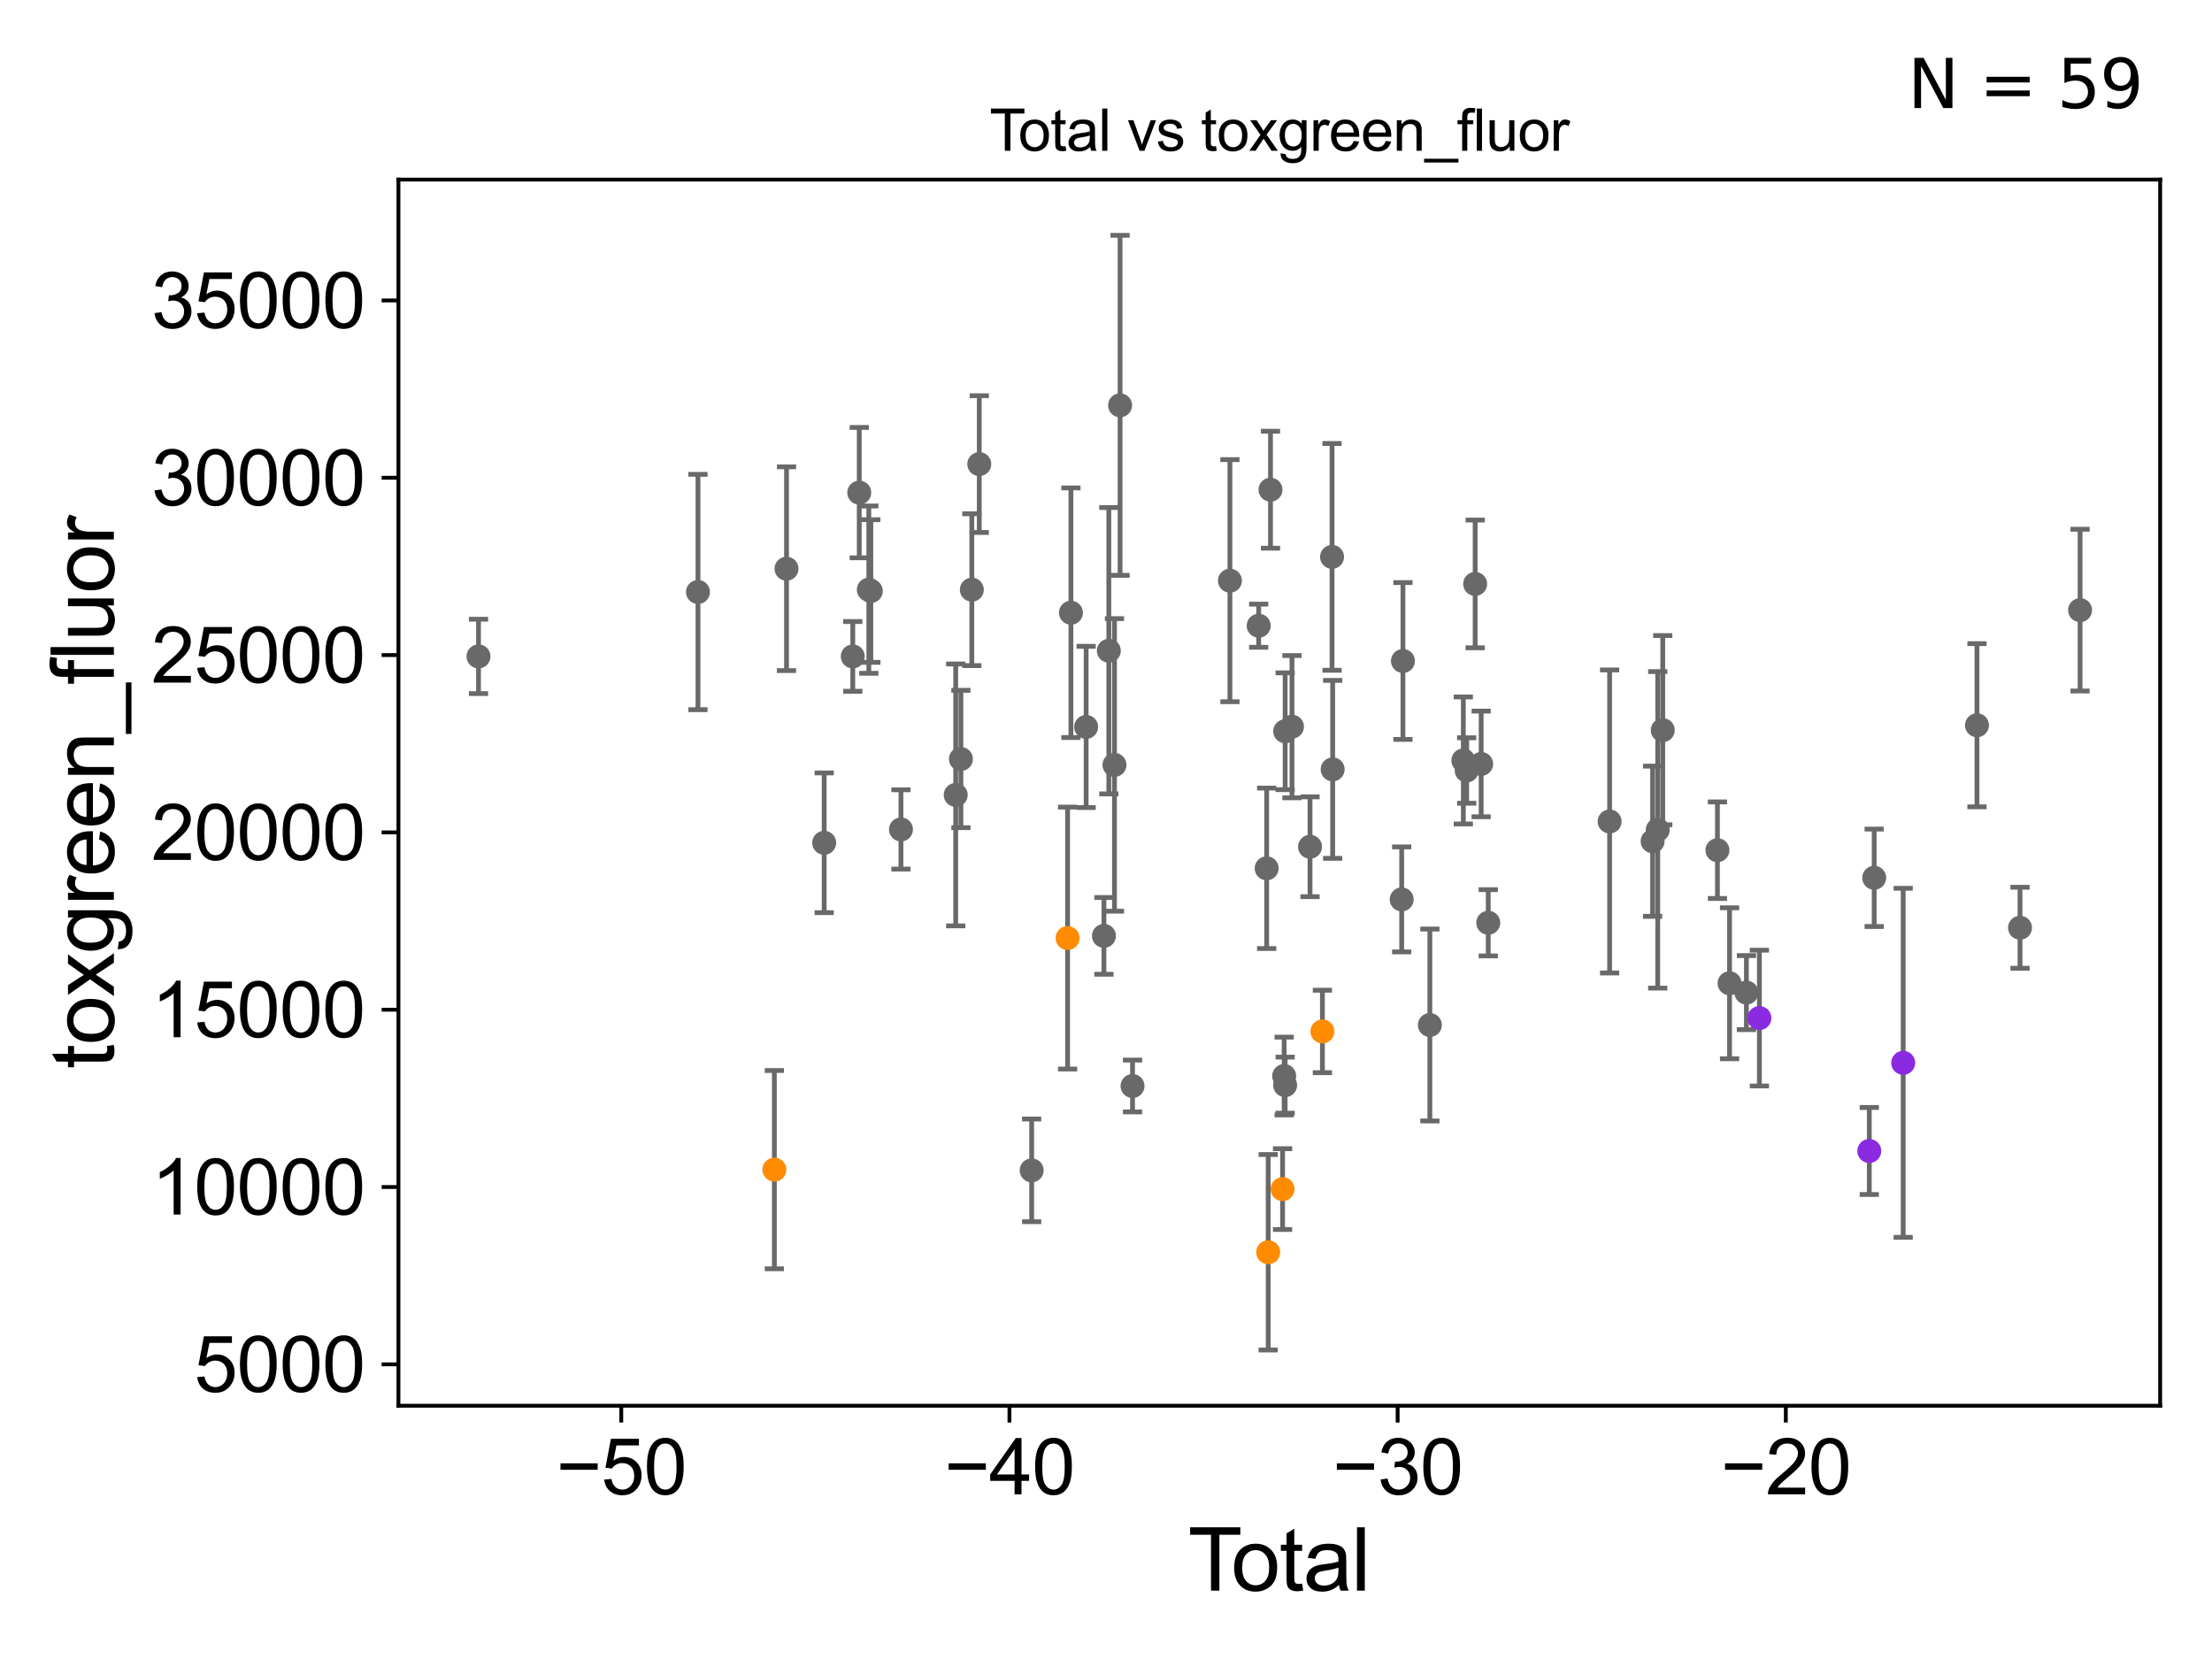 <?xml version="1.0" encoding="utf-8" standalone="no"?>
<!DOCTYPE svg PUBLIC "-//W3C//DTD SVG 1.1//EN"
  "http://www.w3.org/Graphics/SVG/1.1/DTD/svg11.dtd">
<svg xmlns:xlink="http://www.w3.org/1999/xlink" width="460.8pt" height="345.6pt" viewBox="0 0 460.8 345.6" xmlns="http://www.w3.org/2000/svg" version="1.1">
 <defs>
  <style type="text/css">*{stroke-linejoin: round; stroke-linecap: butt}</style>
 </defs>
 <g id="figure_1">
  <g id="patch_1">
   <path d="M 0 345.6 
L 460.8 345.6 
L 460.8 0 
L 0 0 
z
" style="fill: #ffffff"/>
  </g>
  <g id="axes_1">
   <g id="patch_2">
    <path d="M 83 292.84 
L 450 292.84 
L 450 37.411 
L 83 37.411 
z
" style="fill: #ffffff"/>
   </g>
   <g id="PathCollection_1">
    <defs>
     <path id="mfefb43dc3b" d="M 0 1.118 
C 0.297 1.118 0.581 1 0.791 0.791 
C 1 0.581 1.118 0.297 1.118 0 
C 1.118 -0.297 1 -0.581 0.791 -0.791 
C 0.581 -1 0.297 -1.118 0 -1.118 
C -0.297 -1.118 -0.581 -1 -0.791 -0.791 
C -1 -0.581 -1.118 -0.297 -1.118 0 
C -1.118 0.297 -1 0.581 -0.791 0.791 
C -0.581 1 -0.297 1.118 0 1.118 
z
" style="stroke: #696969"/>
    </defs>
    <g clip-path="url(#p4cf7519151)">
     <use xlink:href="#mfefb43dc3b" x="99.682" y="136.741" style="fill: #696969; stroke: #696969"/>
     <use xlink:href="#mfefb43dc3b" x="267.718" y="226.057" style="fill: #696969; stroke: #696969"/>
     <use xlink:href="#mfefb43dc3b" x="267.72" y="152.334" style="fill: #696969; stroke: #696969"/>
     <use xlink:href="#mfefb43dc3b" x="269.14" y="151.381" style="fill: #696969; stroke: #696969"/>
     <use xlink:href="#mfefb43dc3b" x="272.905" y="176.396" style="fill: #696969; stroke: #696969"/>
     <use xlink:href="#mfefb43dc3b" x="277.49" y="116.011" style="fill: #696969; stroke: #696969"/>
     <use xlink:href="#mfefb43dc3b" x="277.62" y="160.273" style="fill: #696969; stroke: #696969"/>
     <use xlink:href="#mfefb43dc3b" x="291.997" y="187.363" style="fill: #696969; stroke: #696969"/>
     <use xlink:href="#mfefb43dc3b" x="292.259" y="137.697" style="fill: #696969; stroke: #696969"/>
     <use xlink:href="#mfefb43dc3b" x="297.866" y="213.526" style="fill: #696969; stroke: #696969"/>
     <use xlink:href="#mfefb43dc3b" x="304.839" y="158.416" style="fill: #696969; stroke: #696969"/>
     <use xlink:href="#mfefb43dc3b" x="305.537" y="160.512" style="fill: #696969; stroke: #696969"/>
     <use xlink:href="#mfefb43dc3b" x="307.304" y="121.644" style="fill: #696969; stroke: #696969"/>
     <use xlink:href="#mfefb43dc3b" x="308.553" y="159.142" style="fill: #696969; stroke: #696969"/>
     <use xlink:href="#mfefb43dc3b" x="310.03" y="192.233" style="fill: #696969; stroke: #696969"/>
     <use xlink:href="#mfefb43dc3b" x="335.312" y="171.125" style="fill: #696969; stroke: #696969"/>
     <use xlink:href="#mfefb43dc3b" x="344.269" y="175.244" style="fill: #696969; stroke: #696969"/>
     <use xlink:href="#mfefb43dc3b" x="345.337" y="172.876" style="fill: #696969; stroke: #696969"/>
     <use xlink:href="#mfefb43dc3b" x="346.383" y="152.108" style="fill: #696969; stroke: #696969"/>
     <use xlink:href="#mfefb43dc3b" x="357.773" y="177.112" style="fill: #696969; stroke: #696969"/>
     <use xlink:href="#mfefb43dc3b" x="360.295" y="204.835" style="fill: #696969; stroke: #696969"/>
     <use xlink:href="#mfefb43dc3b" x="363.811" y="206.78" style="fill: #696969; stroke: #696969"/>
     <use xlink:href="#mfefb43dc3b" x="390.429" y="182.859" style="fill: #696969; stroke: #696969"/>
     <use xlink:href="#mfefb43dc3b" x="411.84" y="151.081" style="fill: #696969; stroke: #696969"/>
     <use xlink:href="#mfefb43dc3b" x="420.808" y="193.266" style="fill: #696969; stroke: #696969"/>
     <use xlink:href="#mfefb43dc3b" x="264.67" y="102.015" style="fill: #696969; stroke: #696969"/>
     <use xlink:href="#mfefb43dc3b" x="267.515" y="224.152" style="fill: #696969; stroke: #696969"/>
     <use xlink:href="#mfefb43dc3b" x="263.869" y="180.885" style="fill: #696969; stroke: #696969"/>
     <use xlink:href="#mfefb43dc3b" x="145.401" y="123.325" style="fill: #696969; stroke: #696969"/>
     <use xlink:href="#mfefb43dc3b" x="163.846" y="118.475" style="fill: #696969; stroke: #696969"/>
     <use xlink:href="#mfefb43dc3b" x="171.692" y="175.57" style="fill: #696969; stroke: #696969"/>
     <use xlink:href="#mfefb43dc3b" x="177.649" y="136.742" style="fill: #696969; stroke: #696969"/>
     <use xlink:href="#mfefb43dc3b" x="178.997" y="102.625" style="fill: #696969; stroke: #696969"/>
     <use xlink:href="#mfefb43dc3b" x="180.992" y="122.835" style="fill: #696969; stroke: #696969"/>
     <use xlink:href="#mfefb43dc3b" x="181.412" y="123.122" style="fill: #696969; stroke: #696969"/>
     <use xlink:href="#mfefb43dc3b" x="187.686" y="172.787" style="fill: #696969; stroke: #696969"/>
     <use xlink:href="#mfefb43dc3b" x="199.092" y="165.594" style="fill: #696969; stroke: #696969"/>
     <use xlink:href="#mfefb43dc3b" x="200.174" y="158.114" style="fill: #696969; stroke: #696969"/>
     <use xlink:href="#mfefb43dc3b" x="204" y="96.679" style="fill: #696969; stroke: #696969"/>
     <use xlink:href="#mfefb43dc3b" x="214.916" y="243.81" style="fill: #696969; stroke: #696969"/>
     <use xlink:href="#mfefb43dc3b" x="202.449" y="122.843" style="fill: #696969; stroke: #696969"/>
     <use xlink:href="#mfefb43dc3b" x="223.094" y="127.643" style="fill: #696969; stroke: #696969"/>
     <use xlink:href="#mfefb43dc3b" x="262.207" y="130.347" style="fill: #696969; stroke: #696969"/>
     <use xlink:href="#mfefb43dc3b" x="256.215" y="120.965" style="fill: #696969; stroke: #696969"/>
     <use xlink:href="#mfefb43dc3b" x="233.333" y="84.438" style="fill: #696969; stroke: #696969"/>
     <use xlink:href="#mfefb43dc3b" x="232.168" y="159.346" style="fill: #696969; stroke: #696969"/>
     <use xlink:href="#mfefb43dc3b" x="235.925" y="226.235" style="fill: #696969; stroke: #696969"/>
     <use xlink:href="#mfefb43dc3b" x="230.989" y="135.561" style="fill: #696969; stroke: #696969"/>
     <use xlink:href="#mfefb43dc3b" x="229.97" y="194.96" style="fill: #696969; stroke: #696969"/>
     <use xlink:href="#mfefb43dc3b" x="226.263" y="151.436" style="fill: #696969; stroke: #696969"/>
     <use xlink:href="#mfefb43dc3b" x="433.318" y="127.101" style="fill: #696969; stroke: #696969"/>
    </g>
   </g>
   <g id="PathCollection_2">
    <defs>
     <path id="m6398ec3c12" d="M 0 1.118 
C 0.297 1.118 0.581 1 0.791 0.791 
C 1 0.581 1.118 0.297 1.118 0 
C 1.118 -0.297 1 -0.581 0.791 -0.791 
C 0.581 -1 0.297 -1.118 0 -1.118 
C -0.297 -1.118 -0.581 -1 -0.791 -0.791 
C -1 -0.581 -1.118 -0.297 -1.118 0 
C -1.118 0.297 -1 0.581 -0.791 0.791 
C -0.581 1 -0.297 1.118 0 1.118 
z
" style="stroke: #ff8c00"/>
    </defs>
    <g clip-path="url(#p4cf7519151)">
     <use xlink:href="#m6398ec3c12" x="222.4" y="195.416" style="fill: #ff8c00; stroke: #ff8c00"/>
     <use xlink:href="#m6398ec3c12" x="264.186" y="260.867" style="fill: #ff8c00; stroke: #ff8c00"/>
     <use xlink:href="#m6398ec3c12" x="161.315" y="243.658" style="fill: #ff8c00; stroke: #ff8c00"/>
     <use xlink:href="#m6398ec3c12" x="267.183" y="247.712" style="fill: #ff8c00; stroke: #ff8c00"/>
     <use xlink:href="#m6398ec3c12" x="275.482" y="214.867" style="fill: #ff8c00; stroke: #ff8c00"/>
    </g>
   </g>
   <g id="PathCollection_3">
    <defs>
     <path id="m897684933e" d="M 0 1.118 
C 0.297 1.118 0.581 1 0.791 0.791 
C 1 0.581 1.118 0.297 1.118 0 
C 1.118 -0.297 1 -0.581 0.791 -0.791 
C 0.581 -1 0.297 -1.118 0 -1.118 
C -0.297 -1.118 -0.581 -1 -0.791 -0.791 
C -1 -0.581 -1.118 -0.297 -1.118 0 
C -1.118 0.297 -1 0.581 -0.791 0.791 
C -0.581 1 -0.297 1.118 0 1.118 
z
" style="stroke: #8a2be2"/>
    </defs>
    <g clip-path="url(#p4cf7519151)">
     <use xlink:href="#m897684933e" x="366.512" y="212.084" style="fill: #8a2be2; stroke: #8a2be2"/>
     <use xlink:href="#m897684933e" x="389.407" y="239.77" style="fill: #8a2be2; stroke: #8a2be2"/>
     <use xlink:href="#m897684933e" x="396.469" y="221.406" style="fill: #8a2be2; stroke: #8a2be2"/>
    </g>
   </g>
   <g id="matplotlib.axis_1">
    <g id="xtick_1">
     <g id="line2d_1">
      <defs>
       <path id="m4bf8641d10" d="M 0 0 
L 0 3.5 
" style="stroke: #000000; stroke-width: 0.8"/>
      </defs>
      <g>
       <use xlink:href="#m4bf8641d10" x="129.42" y="292.84" style="stroke: #000000; stroke-width: 0.8"/>
      </g>
     </g>
     <g id="text_1">
      <!-- −50 -->
      <g transform="translate(115.85 311.293)scale(0.16 -0.16)">
       <defs>
        <path id="ArialMT-2212" d="M 3381 1997 
L 356 1997 
L 356 2522 
L 3381 2522 
L 3381 1997 
z
" transform="scale(0.016)"/>
        <path id="ArialMT-35" d="M 266 1200 
L 856 1250 
Q 922 819 1161 601 
Q 1400 384 1738 384 
Q 2144 384 2425 690 
Q 2706 997 2706 1503 
Q 2706 1984 2436 2262 
Q 2166 2541 1728 2541 
Q 1456 2541 1237 2417 
Q 1019 2294 894 2097 
L 366 2166 
L 809 4519 
L 3088 4519 
L 3088 3981 
L 1259 3981 
L 1013 2750 
Q 1425 3038 1878 3038 
Q 2478 3038 2890 2622 
Q 3303 2206 3303 1553 
Q 3303 931 2941 478 
Q 2500 -78 1738 -78 
Q 1113 -78 717 272 
Q 322 622 266 1200 
z
" transform="scale(0.016)"/>
        <path id="ArialMT-30" d="M 266 2259 
Q 266 3072 433 3567 
Q 600 4063 929 4331 
Q 1259 4600 1759 4600 
Q 2128 4600 2406 4451 
Q 2684 4303 2865 4023 
Q 3047 3744 3150 3342 
Q 3253 2941 3253 2259 
Q 3253 1453 3087 958 
Q 2922 463 2592 192 
Q 2263 -78 1759 -78 
Q 1097 -78 719 397 
Q 266 969 266 2259 
z
M 844 2259 
Q 844 1131 1108 757 
Q 1372 384 1759 384 
Q 2147 384 2411 759 
Q 2675 1134 2675 2259 
Q 2675 3391 2411 3762 
Q 2147 4134 1753 4134 
Q 1366 4134 1134 3806 
Q 844 3388 844 2259 
z
" transform="scale(0.016)"/>
       </defs>
       <use xlink:href="#ArialMT-2212"/>
       <use xlink:href="#ArialMT-35" x="58.398"/>
       <use xlink:href="#ArialMT-30" x="114.014"/>
      </g>
     </g>
    </g>
    <g id="xtick_2">
     <g id="line2d_2">
      <g>
       <use xlink:href="#m4bf8641d10" x="210.286" y="292.84" style="stroke: #000000; stroke-width: 0.8"/>
      </g>
     </g>
     <g id="text_2">
      <!-- −40 -->
      <g transform="translate(196.716 311.293)scale(0.16 -0.16)">
       <defs>
        <path id="ArialMT-34" d="M 2069 0 
L 2069 1097 
L 81 1097 
L 81 1613 
L 2172 4581 
L 2631 4581 
L 2631 1613 
L 3250 1613 
L 3250 1097 
L 2631 1097 
L 2631 0 
L 2069 0 
z
M 2069 1613 
L 2069 3678 
L 634 1613 
L 2069 1613 
z
" transform="scale(0.016)"/>
       </defs>
       <use xlink:href="#ArialMT-2212"/>
       <use xlink:href="#ArialMT-34" x="58.398"/>
       <use xlink:href="#ArialMT-30" x="114.014"/>
      </g>
     </g>
    </g>
    <g id="xtick_3">
     <g id="line2d_3">
      <g>
       <use xlink:href="#m4bf8641d10" x="291.152" y="292.84" style="stroke: #000000; stroke-width: 0.8"/>
      </g>
     </g>
     <g id="text_3">
      <!-- −30 -->
      <g transform="translate(277.582 311.293)scale(0.16 -0.16)">
       <defs>
        <path id="ArialMT-33" d="M 269 1209 
L 831 1284 
Q 928 806 1161 595 
Q 1394 384 1728 384 
Q 2125 384 2398 659 
Q 2672 934 2672 1341 
Q 2672 1728 2419 1979 
Q 2166 2231 1775 2231 
Q 1616 2231 1378 2169 
L 1441 2663 
Q 1497 2656 1531 2656 
Q 1891 2656 2178 2843 
Q 2466 3031 2466 3422 
Q 2466 3731 2256 3934 
Q 2047 4138 1716 4138 
Q 1388 4138 1169 3931 
Q 950 3725 888 3313 
L 325 3413 
Q 428 3978 793 4289 
Q 1159 4600 1703 4600 
Q 2078 4600 2393 4439 
Q 2709 4278 2876 4000 
Q 3044 3722 3044 3409 
Q 3044 3113 2884 2869 
Q 2725 2625 2413 2481 
Q 2819 2388 3044 2092 
Q 3269 1797 3269 1353 
Q 3269 753 2831 336 
Q 2394 -81 1725 -81 
Q 1122 -81 723 278 
Q 325 638 269 1209 
z
" transform="scale(0.016)"/>
       </defs>
       <use xlink:href="#ArialMT-2212"/>
       <use xlink:href="#ArialMT-33" x="58.398"/>
       <use xlink:href="#ArialMT-30" x="114.014"/>
      </g>
     </g>
    </g>
    <g id="xtick_4">
     <g id="line2d_4">
      <g>
       <use xlink:href="#m4bf8641d10" x="372.018" y="292.84" style="stroke: #000000; stroke-width: 0.8"/>
      </g>
     </g>
     <g id="text_4">
      <!-- −20 -->
      <g transform="translate(358.448 311.293)scale(0.16 -0.16)">
       <defs>
        <path id="ArialMT-32" d="M 3222 541 
L 3222 0 
L 194 0 
Q 188 203 259 391 
Q 375 700 629 1000 
Q 884 1300 1366 1694 
Q 2113 2306 2375 2664 
Q 2638 3022 2638 3341 
Q 2638 3675 2398 3904 
Q 2159 4134 1775 4134 
Q 1369 4134 1125 3890 
Q 881 3647 878 3216 
L 300 3275 
Q 359 3922 746 4261 
Q 1134 4600 1788 4600 
Q 2447 4600 2831 4234 
Q 3216 3869 3216 3328 
Q 3216 3053 3103 2787 
Q 2991 2522 2730 2228 
Q 2469 1934 1863 1422 
Q 1356 997 1212 845 
Q 1069 694 975 541 
L 3222 541 
z
" transform="scale(0.016)"/>
       </defs>
       <use xlink:href="#ArialMT-2212"/>
       <use xlink:href="#ArialMT-32" x="58.398"/>
       <use xlink:href="#ArialMT-30" x="114.014"/>
      </g>
     </g>
    </g>
    <g id="text_5">
     <!-- Total -->
     <g transform="translate(247.495 331.357)scale(0.18 -0.18)">
      <defs>
       <path id="ArialMT-54" d="M 1659 0 
L 1659 4041 
L 150 4041 
L 150 4581 
L 3781 4581 
L 3781 4041 
L 2266 4041 
L 2266 0 
L 1659 0 
z
" transform="scale(0.016)"/>
       <path id="ArialMT-6f" d="M 213 1659 
Q 213 2581 725 3025 
Q 1153 3394 1769 3394 
Q 2453 3394 2887 2945 
Q 3322 2497 3322 1706 
Q 3322 1066 3130 698 
Q 2938 331 2570 128 
Q 2203 -75 1769 -75 
Q 1072 -75 642 372 
Q 213 819 213 1659 
z
M 791 1659 
Q 791 1022 1069 705 
Q 1347 388 1769 388 
Q 2188 388 2466 706 
Q 2744 1025 2744 1678 
Q 2744 2294 2464 2611 
Q 2184 2928 1769 2928 
Q 1347 2928 1069 2612 
Q 791 2297 791 1659 
z
" transform="scale(0.016)"/>
       <path id="ArialMT-74" d="M 1650 503 
L 1731 6 
Q 1494 -44 1306 -44 
Q 1000 -44 831 53 
Q 663 150 594 308 
Q 525 466 525 972 
L 525 2881 
L 113 2881 
L 113 3319 
L 525 3319 
L 525 4141 
L 1084 4478 
L 1084 3319 
L 1650 3319 
L 1650 2881 
L 1084 2881 
L 1084 941 
Q 1084 700 1114 631 
Q 1144 563 1211 522 
Q 1278 481 1403 481 
Q 1497 481 1650 503 
z
" transform="scale(0.016)"/>
       <path id="ArialMT-61" d="M 2588 409 
Q 2275 144 1986 34 
Q 1697 -75 1366 -75 
Q 819 -75 525 192 
Q 231 459 231 875 
Q 231 1119 342 1320 
Q 453 1522 633 1644 
Q 813 1766 1038 1828 
Q 1203 1872 1538 1913 
Q 2219 1994 2541 2106 
Q 2544 2222 2544 2253 
Q 2544 2597 2384 2738 
Q 2169 2928 1744 2928 
Q 1347 2928 1158 2789 
Q 969 2650 878 2297 
L 328 2372 
Q 403 2725 575 2942 
Q 747 3159 1072 3276 
Q 1397 3394 1825 3394 
Q 2250 3394 2515 3294 
Q 2781 3194 2906 3042 
Q 3031 2891 3081 2659 
Q 3109 2516 3109 2141 
L 3109 1391 
Q 3109 606 3145 398 
Q 3181 191 3288 0 
L 2700 0 
Q 2613 175 2588 409 
z
M 2541 1666 
Q 2234 1541 1622 1453 
Q 1275 1403 1131 1340 
Q 988 1278 909 1158 
Q 831 1038 831 891 
Q 831 666 1001 516 
Q 1172 366 1500 366 
Q 1825 366 2078 508 
Q 2331 650 2450 897 
Q 2541 1088 2541 1459 
L 2541 1666 
z
" transform="scale(0.016)"/>
       <path id="ArialMT-6c" d="M 409 0 
L 409 4581 
L 972 4581 
L 972 0 
L 409 0 
z
" transform="scale(0.016)"/>
      </defs>
      <use xlink:href="#ArialMT-54"/>
      <use xlink:href="#ArialMT-6f" x="49.959"/>
      <use xlink:href="#ArialMT-74" x="105.574"/>
      <use xlink:href="#ArialMT-61" x="133.357"/>
      <use xlink:href="#ArialMT-6c" x="188.973"/>
     </g>
    </g>
   </g>
   <g id="matplotlib.axis_2">
    <g id="ytick_1">
     <g id="line2d_5">
      <defs>
       <path id="mf1c52b9075" d="M 0 0 
L -3.5 0 
" style="stroke: #000000; stroke-width: 0.8"/>
      </defs>
      <g>
       <use xlink:href="#mf1c52b9075" x="83" y="284.216" style="stroke: #000000; stroke-width: 0.8"/>
      </g>
     </g>
     <g id="text_6">
      <!-- 5000 -->
      <g transform="translate(40.41 289.942)scale(0.16 -0.16)">
       <use xlink:href="#ArialMT-35"/>
       <use xlink:href="#ArialMT-30" x="55.615"/>
       <use xlink:href="#ArialMT-30" x="111.23"/>
       <use xlink:href="#ArialMT-30" x="166.846"/>
      </g>
     </g>
    </g>
    <g id="ytick_2">
     <g id="line2d_6">
      <g>
       <use xlink:href="#mf1c52b9075" x="83" y="247.279" style="stroke: #000000; stroke-width: 0.8"/>
      </g>
     </g>
     <g id="text_7">
      <!-- 10000 -->
      <g transform="translate(31.512 253.005)scale(0.16 -0.16)">
       <defs>
        <path id="ArialMT-31" d="M 2384 0 
L 1822 0 
L 1822 3584 
Q 1619 3391 1289 3197 
Q 959 3003 697 2906 
L 697 3450 
Q 1169 3672 1522 3987 
Q 1875 4303 2022 4600 
L 2384 4600 
L 2384 0 
z
" transform="scale(0.016)"/>
       </defs>
       <use xlink:href="#ArialMT-31"/>
       <use xlink:href="#ArialMT-30" x="55.615"/>
       <use xlink:href="#ArialMT-30" x="111.23"/>
       <use xlink:href="#ArialMT-30" x="166.846"/>
       <use xlink:href="#ArialMT-30" x="222.461"/>
      </g>
     </g>
    </g>
    <g id="ytick_3">
     <g id="line2d_7">
      <g>
       <use xlink:href="#mf1c52b9075" x="83" y="210.342" style="stroke: #000000; stroke-width: 0.8"/>
      </g>
     </g>
     <g id="text_8">
      <!-- 15000 -->
      <g transform="translate(31.512 216.068)scale(0.16 -0.16)">
       <use xlink:href="#ArialMT-31"/>
       <use xlink:href="#ArialMT-35" x="55.615"/>
       <use xlink:href="#ArialMT-30" x="111.23"/>
       <use xlink:href="#ArialMT-30" x="166.846"/>
       <use xlink:href="#ArialMT-30" x="222.461"/>
      </g>
     </g>
    </g>
    <g id="ytick_4">
     <g id="line2d_8">
      <g>
       <use xlink:href="#mf1c52b9075" x="83" y="173.405" style="stroke: #000000; stroke-width: 0.8"/>
      </g>
     </g>
     <g id="text_9">
      <!-- 20000 -->
      <g transform="translate(31.512 179.131)scale(0.16 -0.16)">
       <use xlink:href="#ArialMT-32"/>
       <use xlink:href="#ArialMT-30" x="55.615"/>
       <use xlink:href="#ArialMT-30" x="111.23"/>
       <use xlink:href="#ArialMT-30" x="166.846"/>
       <use xlink:href="#ArialMT-30" x="222.461"/>
      </g>
     </g>
    </g>
    <g id="ytick_5">
     <g id="line2d_9">
      <g>
       <use xlink:href="#mf1c52b9075" x="83" y="136.467" style="stroke: #000000; stroke-width: 0.8"/>
      </g>
     </g>
     <g id="text_10">
      <!-- 25000 -->
      <g transform="translate(31.512 142.194)scale(0.16 -0.16)">
       <use xlink:href="#ArialMT-32"/>
       <use xlink:href="#ArialMT-35" x="55.615"/>
       <use xlink:href="#ArialMT-30" x="111.23"/>
       <use xlink:href="#ArialMT-30" x="166.846"/>
       <use xlink:href="#ArialMT-30" x="222.461"/>
      </g>
     </g>
    </g>
    <g id="ytick_6">
     <g id="line2d_10">
      <g>
       <use xlink:href="#mf1c52b9075" x="83" y="99.53" style="stroke: #000000; stroke-width: 0.8"/>
      </g>
     </g>
     <g id="text_11">
      <!-- 30000 -->
      <g transform="translate(31.512 105.257)scale(0.16 -0.16)">
       <use xlink:href="#ArialMT-33"/>
       <use xlink:href="#ArialMT-30" x="55.615"/>
       <use xlink:href="#ArialMT-30" x="111.23"/>
       <use xlink:href="#ArialMT-30" x="166.846"/>
       <use xlink:href="#ArialMT-30" x="222.461"/>
      </g>
     </g>
    </g>
    <g id="ytick_7">
     <g id="line2d_11">
      <g>
       <use xlink:href="#mf1c52b9075" x="83" y="62.593" style="stroke: #000000; stroke-width: 0.8"/>
      </g>
     </g>
     <g id="text_12">
      <!-- 35000 -->
      <g transform="translate(31.512 68.319)scale(0.16 -0.16)">
       <use xlink:href="#ArialMT-33"/>
       <use xlink:href="#ArialMT-35" x="55.615"/>
       <use xlink:href="#ArialMT-30" x="111.23"/>
       <use xlink:href="#ArialMT-30" x="166.846"/>
       <use xlink:href="#ArialMT-30" x="222.461"/>
      </g>
     </g>
    </g>
    <g id="text_13">
     <!-- toxgreen_fluor -->
     <g transform="translate(23.724 222.658)rotate(-90)scale(0.18 -0.18)">
      <defs>
       <path id="ArialMT-78" d="M 47 0 
L 1259 1725 
L 138 3319 
L 841 3319 
L 1350 2541 
Q 1494 2319 1581 2169 
Q 1719 2375 1834 2534 
L 2394 3319 
L 3066 3319 
L 1919 1756 
L 3153 0 
L 2463 0 
L 1781 1031 
L 1600 1309 
L 728 0 
L 47 0 
z
" transform="scale(0.016)"/>
       <path id="ArialMT-67" d="M 319 -275 
L 866 -356 
Q 900 -609 1056 -725 
Q 1266 -881 1628 -881 
Q 2019 -881 2231 -725 
Q 2444 -569 2519 -288 
Q 2563 -116 2559 434 
Q 2191 0 1641 0 
Q 956 0 581 494 
Q 206 988 206 1678 
Q 206 2153 378 2554 
Q 550 2956 876 3175 
Q 1203 3394 1644 3394 
Q 2231 3394 2613 2919 
L 2613 3319 
L 3131 3319 
L 3131 450 
Q 3131 -325 2973 -648 
Q 2816 -972 2473 -1159 
Q 2131 -1347 1631 -1347 
Q 1038 -1347 672 -1080 
Q 306 -813 319 -275 
z
M 784 1719 
Q 784 1066 1043 766 
Q 1303 466 1694 466 
Q 2081 466 2343 764 
Q 2606 1063 2606 1700 
Q 2606 2309 2336 2618 
Q 2066 2928 1684 2928 
Q 1309 2928 1046 2623 
Q 784 2319 784 1719 
z
" transform="scale(0.016)"/>
       <path id="ArialMT-72" d="M 416 0 
L 416 3319 
L 922 3319 
L 922 2816 
Q 1116 3169 1280 3281 
Q 1444 3394 1641 3394 
Q 1925 3394 2219 3213 
L 2025 2691 
Q 1819 2813 1613 2813 
Q 1428 2813 1281 2702 
Q 1134 2591 1072 2394 
Q 978 2094 978 1738 
L 978 0 
L 416 0 
z
" transform="scale(0.016)"/>
       <path id="ArialMT-65" d="M 2694 1069 
L 3275 997 
Q 3138 488 2766 206 
Q 2394 -75 1816 -75 
Q 1088 -75 661 373 
Q 234 822 234 1631 
Q 234 2469 665 2931 
Q 1097 3394 1784 3394 
Q 2450 3394 2872 2941 
Q 3294 2488 3294 1666 
Q 3294 1616 3291 1516 
L 816 1516 
Q 847 969 1125 678 
Q 1403 388 1819 388 
Q 2128 388 2347 550 
Q 2566 713 2694 1069 
z
M 847 1978 
L 2700 1978 
Q 2663 2397 2488 2606 
Q 2219 2931 1791 2931 
Q 1403 2931 1139 2672 
Q 875 2413 847 1978 
z
" transform="scale(0.016)"/>
       <path id="ArialMT-6e" d="M 422 0 
L 422 3319 
L 928 3319 
L 928 2847 
Q 1294 3394 1984 3394 
Q 2284 3394 2536 3286 
Q 2788 3178 2913 3003 
Q 3038 2828 3088 2588 
Q 3119 2431 3119 2041 
L 3119 0 
L 2556 0 
L 2556 2019 
Q 2556 2363 2490 2533 
Q 2425 2703 2258 2804 
Q 2091 2906 1866 2906 
Q 1506 2906 1245 2678 
Q 984 2450 984 1813 
L 984 0 
L 422 0 
z
" transform="scale(0.016)"/>
       <path id="ArialMT-5f" d="M -97 -1272 
L -97 -866 
L 3631 -866 
L 3631 -1272 
L -97 -1272 
z
" transform="scale(0.016)"/>
       <path id="ArialMT-66" d="M 556 0 
L 556 2881 
L 59 2881 
L 59 3319 
L 556 3319 
L 556 3672 
Q 556 4006 616 4169 
Q 697 4388 901 4523 
Q 1106 4659 1475 4659 
Q 1713 4659 2000 4603 
L 1916 4113 
Q 1741 4144 1584 4144 
Q 1328 4144 1222 4034 
Q 1116 3925 1116 3625 
L 1116 3319 
L 1763 3319 
L 1763 2881 
L 1116 2881 
L 1116 0 
L 556 0 
z
" transform="scale(0.016)"/>
       <path id="ArialMT-75" d="M 2597 0 
L 2597 488 
Q 2209 -75 1544 -75 
Q 1250 -75 995 37 
Q 741 150 617 320 
Q 494 491 444 738 
Q 409 903 409 1263 
L 409 3319 
L 972 3319 
L 972 1478 
Q 972 1038 1006 884 
Q 1059 663 1231 536 
Q 1403 409 1656 409 
Q 1909 409 2131 539 
Q 2353 669 2445 892 
Q 2538 1116 2538 1541 
L 2538 3319 
L 3100 3319 
L 3100 0 
L 2597 0 
z
" transform="scale(0.016)"/>
      </defs>
      <use xlink:href="#ArialMT-74"/>
      <use xlink:href="#ArialMT-6f" x="27.783"/>
      <use xlink:href="#ArialMT-78" x="83.398"/>
      <use xlink:href="#ArialMT-67" x="133.398"/>
      <use xlink:href="#ArialMT-72" x="189.014"/>
      <use xlink:href="#ArialMT-65" x="222.314"/>
      <use xlink:href="#ArialMT-65" x="277.93"/>
      <use xlink:href="#ArialMT-6e" x="333.545"/>
      <use xlink:href="#ArialMT-5f" x="389.16"/>
      <use xlink:href="#ArialMT-66" x="444.775"/>
      <use xlink:href="#ArialMT-6c" x="472.559"/>
      <use xlink:href="#ArialMT-75" x="494.775"/>
      <use xlink:href="#ArialMT-6f" x="550.391"/>
      <use xlink:href="#ArialMT-72" x="606.006"/>
     </g>
    </g>
   </g>
   <g id="LineCollection_1">
    <path d="M 99.682 144.485 
L 99.682 128.996 
" clip-path="url(#p4cf7519151)" style="fill: none; stroke: #696969"/>
    <path d="M 267.718 231.891 
L 267.718 220.223 
" clip-path="url(#p4cf7519151)" style="fill: none; stroke: #696969"/>
    <path d="M 267.72 164.507 
L 267.72 140.161 
" clip-path="url(#p4cf7519151)" style="fill: none; stroke: #696969"/>
    <path d="M 269.14 166.199 
L 269.14 136.564 
" clip-path="url(#p4cf7519151)" style="fill: none; stroke: #696969"/>
    <path d="M 272.905 186.796 
L 272.905 165.997 
" clip-path="url(#p4cf7519151)" style="fill: none; stroke: #696969"/>
    <path d="M 277.49 139.63 
L 277.49 92.393 
" clip-path="url(#p4cf7519151)" style="fill: none; stroke: #696969"/>
    <path d="M 277.62 178.807 
L 277.62 141.74 
" clip-path="url(#p4cf7519151)" style="fill: none; stroke: #696969"/>
    <path d="M 291.997 198.297 
L 291.997 176.429 
" clip-path="url(#p4cf7519151)" style="fill: none; stroke: #696969"/>
    <path d="M 292.259 154.034 
L 292.259 121.36 
" clip-path="url(#p4cf7519151)" style="fill: none; stroke: #696969"/>
    <path d="M 297.866 233.515 
L 297.866 193.537 
" clip-path="url(#p4cf7519151)" style="fill: none; stroke: #696969"/>
    <path d="M 304.839 171.641 
L 304.839 145.191 
" clip-path="url(#p4cf7519151)" style="fill: none; stroke: #696969"/>
    <path d="M 305.537 167.334 
L 305.537 153.691 
" clip-path="url(#p4cf7519151)" style="fill: none; stroke: #696969"/>
    <path d="M 307.304 134.948 
L 307.304 108.34 
" clip-path="url(#p4cf7519151)" style="fill: none; stroke: #696969"/>
    <path d="M 308.553 170.147 
L 308.553 148.136 
" clip-path="url(#p4cf7519151)" style="fill: none; stroke: #696969"/>
    <path d="M 310.03 199.131 
L 310.03 185.336 
" clip-path="url(#p4cf7519151)" style="fill: none; stroke: #696969"/>
    <path d="M 335.312 202.691 
L 335.312 139.56 
" clip-path="url(#p4cf7519151)" style="fill: none; stroke: #696969"/>
    <path d="M 344.269 190.892 
L 344.269 159.597 
" clip-path="url(#p4cf7519151)" style="fill: none; stroke: #696969"/>
    <path d="M 345.337 205.844 
L 345.337 139.907 
" clip-path="url(#p4cf7519151)" style="fill: none; stroke: #696969"/>
    <path d="M 346.383 171.815 
L 346.383 132.4 
" clip-path="url(#p4cf7519151)" style="fill: none; stroke: #696969"/>
    <path d="M 357.773 187.17 
L 357.773 167.054 
" clip-path="url(#p4cf7519151)" style="fill: none; stroke: #696969"/>
    <path d="M 360.295 220.564 
L 360.295 189.106 
" clip-path="url(#p4cf7519151)" style="fill: none; stroke: #696969"/>
    <path d="M 363.811 214.494 
L 363.811 199.066 
" clip-path="url(#p4cf7519151)" style="fill: none; stroke: #696969"/>
    <path d="M 390.429 193.006 
L 390.429 172.711 
" clip-path="url(#p4cf7519151)" style="fill: none; stroke: #696969"/>
    <path d="M 411.84 168.084 
L 411.84 134.078 
" clip-path="url(#p4cf7519151)" style="fill: none; stroke: #696969"/>
    <path d="M 420.808 201.706 
L 420.808 184.827 
" clip-path="url(#p4cf7519151)" style="fill: none; stroke: #696969"/>
    <path d="M 264.67 114.197 
L 264.67 89.834 
" clip-path="url(#p4cf7519151)" style="fill: none; stroke: #696969"/>
    <path d="M 267.515 232.254 
L 267.515 216.05 
" clip-path="url(#p4cf7519151)" style="fill: none; stroke: #696969"/>
    <path d="M 263.869 197.599 
L 263.869 164.171 
" clip-path="url(#p4cf7519151)" style="fill: none; stroke: #696969"/>
    <path d="M 145.401 147.838 
L 145.401 98.811 
" clip-path="url(#p4cf7519151)" style="fill: none; stroke: #696969"/>
    <path d="M 163.846 139.7 
L 163.846 97.251 
" clip-path="url(#p4cf7519151)" style="fill: none; stroke: #696969"/>
    <path d="M 171.692 190.123 
L 171.692 161.016 
" clip-path="url(#p4cf7519151)" style="fill: none; stroke: #696969"/>
    <path d="M 177.649 144.004 
L 177.649 129.48 
" clip-path="url(#p4cf7519151)" style="fill: none; stroke: #696969"/>
    <path d="M 178.997 116.205 
L 178.997 89.045 
" clip-path="url(#p4cf7519151)" style="fill: none; stroke: #696969"/>
    <path d="M 180.992 140.264 
L 180.992 105.406 
" clip-path="url(#p4cf7519151)" style="fill: none; stroke: #696969"/>
    <path d="M 181.412 137.981 
L 181.412 108.263 
" clip-path="url(#p4cf7519151)" style="fill: none; stroke: #696969"/>
    <path d="M 187.686 181.043 
L 187.686 164.532 
" clip-path="url(#p4cf7519151)" style="fill: none; stroke: #696969"/>
    <path d="M 199.092 192.876 
L 199.092 138.313 
" clip-path="url(#p4cf7519151)" style="fill: none; stroke: #696969"/>
    <path d="M 200.174 172.42 
L 200.174 143.807 
" clip-path="url(#p4cf7519151)" style="fill: none; stroke: #696969"/>
    <path d="M 204 110.923 
L 204 82.436 
" clip-path="url(#p4cf7519151)" style="fill: none; stroke: #696969"/>
    <path d="M 214.916 254.505 
L 214.916 233.116 
" clip-path="url(#p4cf7519151)" style="fill: none; stroke: #696969"/>
    <path d="M 202.449 138.657 
L 202.449 107.029 
" clip-path="url(#p4cf7519151)" style="fill: none; stroke: #696969"/>
    <path d="M 223.094 153.645 
L 223.094 101.641 
" clip-path="url(#p4cf7519151)" style="fill: none; stroke: #696969"/>
    <path d="M 262.207 134.842 
L 262.207 125.852 
" clip-path="url(#p4cf7519151)" style="fill: none; stroke: #696969"/>
    <path d="M 256.215 146.183 
L 256.215 95.746 
" clip-path="url(#p4cf7519151)" style="fill: none; stroke: #696969"/>
    <path d="M 233.333 119.855 
L 233.333 49.022 
" clip-path="url(#p4cf7519151)" style="fill: none; stroke: #696969"/>
    <path d="M 232.168 189.822 
L 232.168 128.871 
" clip-path="url(#p4cf7519151)" style="fill: none; stroke: #696969"/>
    <path d="M 235.925 231.634 
L 235.925 220.837 
" clip-path="url(#p4cf7519151)" style="fill: none; stroke: #696969"/>
    <path d="M 230.989 165.386 
L 230.989 105.735 
" clip-path="url(#p4cf7519151)" style="fill: none; stroke: #696969"/>
    <path d="M 229.97 202.956 
L 229.97 186.965 
" clip-path="url(#p4cf7519151)" style="fill: none; stroke: #696969"/>
    <path d="M 226.263 168.23 
L 226.263 134.641 
" clip-path="url(#p4cf7519151)" style="fill: none; stroke: #696969"/>
    <path d="M 433.318 143.95 
L 433.318 110.253 
" clip-path="url(#p4cf7519151)" style="fill: none; stroke: #696969"/>
   </g>
   <g id="line2d_12">
    <defs>
     <path id="m9eb8c72c50" d="M 2 0 
L -2 -0 
" style="stroke: #696969"/>
    </defs>
    <g clip-path="url(#p4cf7519151)">
     <use xlink:href="#m9eb8c72c50" x="99.682" y="144.485" style="fill: #696969; stroke: #696969"/>
     <use xlink:href="#m9eb8c72c50" x="267.718" y="231.891" style="fill: #696969; stroke: #696969"/>
     <use xlink:href="#m9eb8c72c50" x="267.72" y="164.507" style="fill: #696969; stroke: #696969"/>
     <use xlink:href="#m9eb8c72c50" x="269.14" y="166.199" style="fill: #696969; stroke: #696969"/>
     <use xlink:href="#m9eb8c72c50" x="272.905" y="186.796" style="fill: #696969; stroke: #696969"/>
     <use xlink:href="#m9eb8c72c50" x="277.49" y="139.63" style="fill: #696969; stroke: #696969"/>
     <use xlink:href="#m9eb8c72c50" x="277.62" y="178.807" style="fill: #696969; stroke: #696969"/>
     <use xlink:href="#m9eb8c72c50" x="291.997" y="198.297" style="fill: #696969; stroke: #696969"/>
     <use xlink:href="#m9eb8c72c50" x="292.259" y="154.034" style="fill: #696969; stroke: #696969"/>
     <use xlink:href="#m9eb8c72c50" x="297.866" y="233.515" style="fill: #696969; stroke: #696969"/>
     <use xlink:href="#m9eb8c72c50" x="304.839" y="171.641" style="fill: #696969; stroke: #696969"/>
     <use xlink:href="#m9eb8c72c50" x="305.537" y="167.334" style="fill: #696969; stroke: #696969"/>
     <use xlink:href="#m9eb8c72c50" x="307.304" y="134.948" style="fill: #696969; stroke: #696969"/>
     <use xlink:href="#m9eb8c72c50" x="308.553" y="170.147" style="fill: #696969; stroke: #696969"/>
     <use xlink:href="#m9eb8c72c50" x="310.03" y="199.131" style="fill: #696969; stroke: #696969"/>
     <use xlink:href="#m9eb8c72c50" x="335.312" y="202.691" style="fill: #696969; stroke: #696969"/>
     <use xlink:href="#m9eb8c72c50" x="344.269" y="190.892" style="fill: #696969; stroke: #696969"/>
     <use xlink:href="#m9eb8c72c50" x="345.337" y="205.844" style="fill: #696969; stroke: #696969"/>
     <use xlink:href="#m9eb8c72c50" x="346.383" y="171.815" style="fill: #696969; stroke: #696969"/>
     <use xlink:href="#m9eb8c72c50" x="357.773" y="187.17" style="fill: #696969; stroke: #696969"/>
     <use xlink:href="#m9eb8c72c50" x="360.295" y="220.564" style="fill: #696969; stroke: #696969"/>
     <use xlink:href="#m9eb8c72c50" x="363.811" y="214.494" style="fill: #696969; stroke: #696969"/>
     <use xlink:href="#m9eb8c72c50" x="390.429" y="193.006" style="fill: #696969; stroke: #696969"/>
     <use xlink:href="#m9eb8c72c50" x="411.84" y="168.084" style="fill: #696969; stroke: #696969"/>
     <use xlink:href="#m9eb8c72c50" x="420.808" y="201.706" style="fill: #696969; stroke: #696969"/>
     <use xlink:href="#m9eb8c72c50" x="264.67" y="114.197" style="fill: #696969; stroke: #696969"/>
     <use xlink:href="#m9eb8c72c50" x="267.515" y="232.254" style="fill: #696969; stroke: #696969"/>
     <use xlink:href="#m9eb8c72c50" x="263.869" y="197.599" style="fill: #696969; stroke: #696969"/>
     <use xlink:href="#m9eb8c72c50" x="145.401" y="147.838" style="fill: #696969; stroke: #696969"/>
     <use xlink:href="#m9eb8c72c50" x="163.846" y="139.7" style="fill: #696969; stroke: #696969"/>
     <use xlink:href="#m9eb8c72c50" x="171.692" y="190.123" style="fill: #696969; stroke: #696969"/>
     <use xlink:href="#m9eb8c72c50" x="177.649" y="144.004" style="fill: #696969; stroke: #696969"/>
     <use xlink:href="#m9eb8c72c50" x="178.997" y="116.205" style="fill: #696969; stroke: #696969"/>
     <use xlink:href="#m9eb8c72c50" x="180.992" y="140.264" style="fill: #696969; stroke: #696969"/>
     <use xlink:href="#m9eb8c72c50" x="181.412" y="137.981" style="fill: #696969; stroke: #696969"/>
     <use xlink:href="#m9eb8c72c50" x="187.686" y="181.043" style="fill: #696969; stroke: #696969"/>
     <use xlink:href="#m9eb8c72c50" x="199.092" y="192.876" style="fill: #696969; stroke: #696969"/>
     <use xlink:href="#m9eb8c72c50" x="200.174" y="172.42" style="fill: #696969; stroke: #696969"/>
     <use xlink:href="#m9eb8c72c50" x="204" y="110.923" style="fill: #696969; stroke: #696969"/>
     <use xlink:href="#m9eb8c72c50" x="214.916" y="254.505" style="fill: #696969; stroke: #696969"/>
     <use xlink:href="#m9eb8c72c50" x="202.449" y="138.657" style="fill: #696969; stroke: #696969"/>
     <use xlink:href="#m9eb8c72c50" x="223.094" y="153.645" style="fill: #696969; stroke: #696969"/>
     <use xlink:href="#m9eb8c72c50" x="262.207" y="134.842" style="fill: #696969; stroke: #696969"/>
     <use xlink:href="#m9eb8c72c50" x="256.215" y="146.183" style="fill: #696969; stroke: #696969"/>
     <use xlink:href="#m9eb8c72c50" x="233.333" y="119.855" style="fill: #696969; stroke: #696969"/>
     <use xlink:href="#m9eb8c72c50" x="232.168" y="189.822" style="fill: #696969; stroke: #696969"/>
     <use xlink:href="#m9eb8c72c50" x="235.925" y="231.634" style="fill: #696969; stroke: #696969"/>
     <use xlink:href="#m9eb8c72c50" x="230.989" y="165.386" style="fill: #696969; stroke: #696969"/>
     <use xlink:href="#m9eb8c72c50" x="229.97" y="202.956" style="fill: #696969; stroke: #696969"/>
     <use xlink:href="#m9eb8c72c50" x="226.263" y="168.23" style="fill: #696969; stroke: #696969"/>
     <use xlink:href="#m9eb8c72c50" x="433.318" y="143.95" style="fill: #696969; stroke: #696969"/>
    </g>
   </g>
   <g id="line2d_13">
    <g clip-path="url(#p4cf7519151)">
     <use xlink:href="#m9eb8c72c50" x="99.682" y="128.996" style="fill: #696969; stroke: #696969"/>
     <use xlink:href="#m9eb8c72c50" x="267.718" y="220.223" style="fill: #696969; stroke: #696969"/>
     <use xlink:href="#m9eb8c72c50" x="267.72" y="140.161" style="fill: #696969; stroke: #696969"/>
     <use xlink:href="#m9eb8c72c50" x="269.14" y="136.564" style="fill: #696969; stroke: #696969"/>
     <use xlink:href="#m9eb8c72c50" x="272.905" y="165.997" style="fill: #696969; stroke: #696969"/>
     <use xlink:href="#m9eb8c72c50" x="277.49" y="92.393" style="fill: #696969; stroke: #696969"/>
     <use xlink:href="#m9eb8c72c50" x="277.62" y="141.74" style="fill: #696969; stroke: #696969"/>
     <use xlink:href="#m9eb8c72c50" x="291.997" y="176.429" style="fill: #696969; stroke: #696969"/>
     <use xlink:href="#m9eb8c72c50" x="292.259" y="121.36" style="fill: #696969; stroke: #696969"/>
     <use xlink:href="#m9eb8c72c50" x="297.866" y="193.537" style="fill: #696969; stroke: #696969"/>
     <use xlink:href="#m9eb8c72c50" x="304.839" y="145.191" style="fill: #696969; stroke: #696969"/>
     <use xlink:href="#m9eb8c72c50" x="305.537" y="153.691" style="fill: #696969; stroke: #696969"/>
     <use xlink:href="#m9eb8c72c50" x="307.304" y="108.34" style="fill: #696969; stroke: #696969"/>
     <use xlink:href="#m9eb8c72c50" x="308.553" y="148.136" style="fill: #696969; stroke: #696969"/>
     <use xlink:href="#m9eb8c72c50" x="310.03" y="185.336" style="fill: #696969; stroke: #696969"/>
     <use xlink:href="#m9eb8c72c50" x="335.312" y="139.56" style="fill: #696969; stroke: #696969"/>
     <use xlink:href="#m9eb8c72c50" x="344.269" y="159.597" style="fill: #696969; stroke: #696969"/>
     <use xlink:href="#m9eb8c72c50" x="345.337" y="139.907" style="fill: #696969; stroke: #696969"/>
     <use xlink:href="#m9eb8c72c50" x="346.383" y="132.4" style="fill: #696969; stroke: #696969"/>
     <use xlink:href="#m9eb8c72c50" x="357.773" y="167.054" style="fill: #696969; stroke: #696969"/>
     <use xlink:href="#m9eb8c72c50" x="360.295" y="189.106" style="fill: #696969; stroke: #696969"/>
     <use xlink:href="#m9eb8c72c50" x="363.811" y="199.066" style="fill: #696969; stroke: #696969"/>
     <use xlink:href="#m9eb8c72c50" x="390.429" y="172.711" style="fill: #696969; stroke: #696969"/>
     <use xlink:href="#m9eb8c72c50" x="411.84" y="134.078" style="fill: #696969; stroke: #696969"/>
     <use xlink:href="#m9eb8c72c50" x="420.808" y="184.827" style="fill: #696969; stroke: #696969"/>
     <use xlink:href="#m9eb8c72c50" x="264.67" y="89.834" style="fill: #696969; stroke: #696969"/>
     <use xlink:href="#m9eb8c72c50" x="267.515" y="216.05" style="fill: #696969; stroke: #696969"/>
     <use xlink:href="#m9eb8c72c50" x="263.869" y="164.171" style="fill: #696969; stroke: #696969"/>
     <use xlink:href="#m9eb8c72c50" x="145.401" y="98.811" style="fill: #696969; stroke: #696969"/>
     <use xlink:href="#m9eb8c72c50" x="163.846" y="97.251" style="fill: #696969; stroke: #696969"/>
     <use xlink:href="#m9eb8c72c50" x="171.692" y="161.016" style="fill: #696969; stroke: #696969"/>
     <use xlink:href="#m9eb8c72c50" x="177.649" y="129.48" style="fill: #696969; stroke: #696969"/>
     <use xlink:href="#m9eb8c72c50" x="178.997" y="89.045" style="fill: #696969; stroke: #696969"/>
     <use xlink:href="#m9eb8c72c50" x="180.992" y="105.406" style="fill: #696969; stroke: #696969"/>
     <use xlink:href="#m9eb8c72c50" x="181.412" y="108.263" style="fill: #696969; stroke: #696969"/>
     <use xlink:href="#m9eb8c72c50" x="187.686" y="164.532" style="fill: #696969; stroke: #696969"/>
     <use xlink:href="#m9eb8c72c50" x="199.092" y="138.313" style="fill: #696969; stroke: #696969"/>
     <use xlink:href="#m9eb8c72c50" x="200.174" y="143.807" style="fill: #696969; stroke: #696969"/>
     <use xlink:href="#m9eb8c72c50" x="204" y="82.436" style="fill: #696969; stroke: #696969"/>
     <use xlink:href="#m9eb8c72c50" x="214.916" y="233.116" style="fill: #696969; stroke: #696969"/>
     <use xlink:href="#m9eb8c72c50" x="202.449" y="107.029" style="fill: #696969; stroke: #696969"/>
     <use xlink:href="#m9eb8c72c50" x="223.094" y="101.641" style="fill: #696969; stroke: #696969"/>
     <use xlink:href="#m9eb8c72c50" x="262.207" y="125.852" style="fill: #696969; stroke: #696969"/>
     <use xlink:href="#m9eb8c72c50" x="256.215" y="95.746" style="fill: #696969; stroke: #696969"/>
     <use xlink:href="#m9eb8c72c50" x="233.333" y="49.022" style="fill: #696969; stroke: #696969"/>
     <use xlink:href="#m9eb8c72c50" x="232.168" y="128.871" style="fill: #696969; stroke: #696969"/>
     <use xlink:href="#m9eb8c72c50" x="235.925" y="220.837" style="fill: #696969; stroke: #696969"/>
     <use xlink:href="#m9eb8c72c50" x="230.989" y="105.735" style="fill: #696969; stroke: #696969"/>
     <use xlink:href="#m9eb8c72c50" x="229.97" y="186.965" style="fill: #696969; stroke: #696969"/>
     <use xlink:href="#m9eb8c72c50" x="226.263" y="134.641" style="fill: #696969; stroke: #696969"/>
     <use xlink:href="#m9eb8c72c50" x="433.318" y="110.253" style="fill: #696969; stroke: #696969"/>
    </g>
   </g>
   <g id="LineCollection_2">
    <path d="M 222.4 222.698 
L 222.4 168.134 
" clip-path="url(#p4cf7519151)" style="fill: none; stroke: #696969"/>
    <path d="M 264.186 281.23 
L 264.186 240.504 
" clip-path="url(#p4cf7519151)" style="fill: none; stroke: #696969"/>
    <path d="M 161.315 264.305 
L 161.315 223.01 
" clip-path="url(#p4cf7519151)" style="fill: none; stroke: #696969"/>
    <path d="M 267.183 256.127 
L 267.183 239.297 
" clip-path="url(#p4cf7519151)" style="fill: none; stroke: #696969"/>
    <path d="M 275.482 223.456 
L 275.482 206.279 
" clip-path="url(#p4cf7519151)" style="fill: none; stroke: #696969"/>
   </g>
   <g id="line2d_14">
    <g clip-path="url(#p4cf7519151)">
     <use xlink:href="#m9eb8c72c50" x="222.4" y="222.698" style="fill: #696969; stroke: #696969"/>
     <use xlink:href="#m9eb8c72c50" x="264.186" y="281.23" style="fill: #696969; stroke: #696969"/>
     <use xlink:href="#m9eb8c72c50" x="161.315" y="264.305" style="fill: #696969; stroke: #696969"/>
     <use xlink:href="#m9eb8c72c50" x="267.183" y="256.127" style="fill: #696969; stroke: #696969"/>
     <use xlink:href="#m9eb8c72c50" x="275.482" y="223.456" style="fill: #696969; stroke: #696969"/>
    </g>
   </g>
   <g id="line2d_15">
    <g clip-path="url(#p4cf7519151)">
     <use xlink:href="#m9eb8c72c50" x="222.4" y="168.134" style="fill: #696969; stroke: #696969"/>
     <use xlink:href="#m9eb8c72c50" x="264.186" y="240.504" style="fill: #696969; stroke: #696969"/>
     <use xlink:href="#m9eb8c72c50" x="161.315" y="223.01" style="fill: #696969; stroke: #696969"/>
     <use xlink:href="#m9eb8c72c50" x="267.183" y="239.297" style="fill: #696969; stroke: #696969"/>
     <use xlink:href="#m9eb8c72c50" x="275.482" y="206.279" style="fill: #696969; stroke: #696969"/>
    </g>
   </g>
   <g id="LineCollection_3">
    <path d="M 366.512 226.225 
L 366.512 197.942 
" clip-path="url(#p4cf7519151)" style="fill: none; stroke: #696969"/>
    <path d="M 389.407 248.835 
L 389.407 230.706 
" clip-path="url(#p4cf7519151)" style="fill: none; stroke: #696969"/>
    <path d="M 396.469 257.757 
L 396.469 185.055 
" clip-path="url(#p4cf7519151)" style="fill: none; stroke: #696969"/>
   </g>
   <g id="line2d_16">
    <g clip-path="url(#p4cf7519151)">
     <use xlink:href="#m9eb8c72c50" x="366.512" y="226.225" style="fill: #696969; stroke: #696969"/>
     <use xlink:href="#m9eb8c72c50" x="389.407" y="248.835" style="fill: #696969; stroke: #696969"/>
     <use xlink:href="#m9eb8c72c50" x="396.469" y="257.757" style="fill: #696969; stroke: #696969"/>
    </g>
   </g>
   <g id="line2d_17">
    <g clip-path="url(#p4cf7519151)">
     <use xlink:href="#m9eb8c72c50" x="366.512" y="197.942" style="fill: #696969; stroke: #696969"/>
     <use xlink:href="#m9eb8c72c50" x="389.407" y="230.706" style="fill: #696969; stroke: #696969"/>
     <use xlink:href="#m9eb8c72c50" x="396.469" y="185.055" style="fill: #696969; stroke: #696969"/>
    </g>
   </g>
   <g id="line2d_18">
    <defs>
     <path id="mceb45794be" d="M 0 2 
C 0.53 2 1.039 1.789 1.414 1.414 
C 1.789 1.039 2 0.53 2 0 
C 2 -0.53 1.789 -1.039 1.414 -1.414 
C 1.039 -1.789 0.53 -2 0 -2 
C -0.53 -2 -1.039 -1.789 -1.414 -1.414 
C -1.789 -1.039 -2 -0.53 -2 0 
C -2 0.53 -1.789 1.039 -1.414 1.414 
C -1.039 1.789 -0.53 2 0 2 
z
" style="stroke: #696969"/>
    </defs>
    <g clip-path="url(#p4cf7519151)">
     <use xlink:href="#mceb45794be" x="99.682" y="136.741" style="fill: #696969; stroke: #696969"/>
     <use xlink:href="#mceb45794be" x="267.718" y="226.057" style="fill: #696969; stroke: #696969"/>
     <use xlink:href="#mceb45794be" x="267.72" y="152.334" style="fill: #696969; stroke: #696969"/>
     <use xlink:href="#mceb45794be" x="269.14" y="151.381" style="fill: #696969; stroke: #696969"/>
     <use xlink:href="#mceb45794be" x="272.905" y="176.396" style="fill: #696969; stroke: #696969"/>
     <use xlink:href="#mceb45794be" x="277.49" y="116.011" style="fill: #696969; stroke: #696969"/>
     <use xlink:href="#mceb45794be" x="277.62" y="160.273" style="fill: #696969; stroke: #696969"/>
     <use xlink:href="#mceb45794be" x="291.997" y="187.363" style="fill: #696969; stroke: #696969"/>
     <use xlink:href="#mceb45794be" x="292.259" y="137.697" style="fill: #696969; stroke: #696969"/>
     <use xlink:href="#mceb45794be" x="297.866" y="213.526" style="fill: #696969; stroke: #696969"/>
     <use xlink:href="#mceb45794be" x="304.839" y="158.416" style="fill: #696969; stroke: #696969"/>
     <use xlink:href="#mceb45794be" x="305.537" y="160.512" style="fill: #696969; stroke: #696969"/>
     <use xlink:href="#mceb45794be" x="307.304" y="121.644" style="fill: #696969; stroke: #696969"/>
     <use xlink:href="#mceb45794be" x="308.553" y="159.142" style="fill: #696969; stroke: #696969"/>
     <use xlink:href="#mceb45794be" x="310.03" y="192.233" style="fill: #696969; stroke: #696969"/>
     <use xlink:href="#mceb45794be" x="335.312" y="171.125" style="fill: #696969; stroke: #696969"/>
     <use xlink:href="#mceb45794be" x="344.269" y="175.244" style="fill: #696969; stroke: #696969"/>
     <use xlink:href="#mceb45794be" x="345.337" y="172.876" style="fill: #696969; stroke: #696969"/>
     <use xlink:href="#mceb45794be" x="346.383" y="152.108" style="fill: #696969; stroke: #696969"/>
     <use xlink:href="#mceb45794be" x="357.773" y="177.112" style="fill: #696969; stroke: #696969"/>
     <use xlink:href="#mceb45794be" x="360.295" y="204.835" style="fill: #696969; stroke: #696969"/>
     <use xlink:href="#mceb45794be" x="363.811" y="206.78" style="fill: #696969; stroke: #696969"/>
     <use xlink:href="#mceb45794be" x="390.429" y="182.859" style="fill: #696969; stroke: #696969"/>
     <use xlink:href="#mceb45794be" x="411.84" y="151.081" style="fill: #696969; stroke: #696969"/>
     <use xlink:href="#mceb45794be" x="420.808" y="193.266" style="fill: #696969; stroke: #696969"/>
     <use xlink:href="#mceb45794be" x="264.67" y="102.015" style="fill: #696969; stroke: #696969"/>
     <use xlink:href="#mceb45794be" x="267.515" y="224.152" style="fill: #696969; stroke: #696969"/>
     <use xlink:href="#mceb45794be" x="263.869" y="180.885" style="fill: #696969; stroke: #696969"/>
     <use xlink:href="#mceb45794be" x="145.401" y="123.325" style="fill: #696969; stroke: #696969"/>
     <use xlink:href="#mceb45794be" x="163.846" y="118.475" style="fill: #696969; stroke: #696969"/>
     <use xlink:href="#mceb45794be" x="171.692" y="175.57" style="fill: #696969; stroke: #696969"/>
     <use xlink:href="#mceb45794be" x="177.649" y="136.742" style="fill: #696969; stroke: #696969"/>
     <use xlink:href="#mceb45794be" x="178.997" y="102.625" style="fill: #696969; stroke: #696969"/>
     <use xlink:href="#mceb45794be" x="180.992" y="122.835" style="fill: #696969; stroke: #696969"/>
     <use xlink:href="#mceb45794be" x="181.412" y="123.122" style="fill: #696969; stroke: #696969"/>
     <use xlink:href="#mceb45794be" x="187.686" y="172.787" style="fill: #696969; stroke: #696969"/>
     <use xlink:href="#mceb45794be" x="199.092" y="165.594" style="fill: #696969; stroke: #696969"/>
     <use xlink:href="#mceb45794be" x="200.174" y="158.114" style="fill: #696969; stroke: #696969"/>
     <use xlink:href="#mceb45794be" x="204" y="96.679" style="fill: #696969; stroke: #696969"/>
     <use xlink:href="#mceb45794be" x="214.916" y="243.81" style="fill: #696969; stroke: #696969"/>
     <use xlink:href="#mceb45794be" x="202.449" y="122.843" style="fill: #696969; stroke: #696969"/>
     <use xlink:href="#mceb45794be" x="223.094" y="127.643" style="fill: #696969; stroke: #696969"/>
     <use xlink:href="#mceb45794be" x="262.207" y="130.347" style="fill: #696969; stroke: #696969"/>
     <use xlink:href="#mceb45794be" x="256.215" y="120.965" style="fill: #696969; stroke: #696969"/>
     <use xlink:href="#mceb45794be" x="233.333" y="84.438" style="fill: #696969; stroke: #696969"/>
     <use xlink:href="#mceb45794be" x="232.168" y="159.346" style="fill: #696969; stroke: #696969"/>
     <use xlink:href="#mceb45794be" x="235.925" y="226.235" style="fill: #696969; stroke: #696969"/>
     <use xlink:href="#mceb45794be" x="230.989" y="135.561" style="fill: #696969; stroke: #696969"/>
     <use xlink:href="#mceb45794be" x="229.97" y="194.96" style="fill: #696969; stroke: #696969"/>
     <use xlink:href="#mceb45794be" x="226.263" y="151.436" style="fill: #696969; stroke: #696969"/>
     <use xlink:href="#mceb45794be" x="433.318" y="127.101" style="fill: #696969; stroke: #696969"/>
    </g>
   </g>
   <g id="line2d_19">
    <defs>
     <path id="me5e96a0024" d="M 0 2 
C 0.53 2 1.039 1.789 1.414 1.414 
C 1.789 1.039 2 0.53 2 0 
C 2 -0.53 1.789 -1.039 1.414 -1.414 
C 1.039 -1.789 0.53 -2 0 -2 
C -0.53 -2 -1.039 -1.789 -1.414 -1.414 
C -1.789 -1.039 -2 -0.53 -2 0 
C -2 0.53 -1.789 1.039 -1.414 1.414 
C -1.039 1.789 -0.53 2 0 2 
z
" style="stroke: #ff8c00"/>
    </defs>
    <g clip-path="url(#p4cf7519151)">
     <use xlink:href="#me5e96a0024" x="222.4" y="195.416" style="fill: #ff8c00; stroke: #ff8c00"/>
     <use xlink:href="#me5e96a0024" x="264.186" y="260.867" style="fill: #ff8c00; stroke: #ff8c00"/>
     <use xlink:href="#me5e96a0024" x="161.315" y="243.658" style="fill: #ff8c00; stroke: #ff8c00"/>
     <use xlink:href="#me5e96a0024" x="267.183" y="247.712" style="fill: #ff8c00; stroke: #ff8c00"/>
     <use xlink:href="#me5e96a0024" x="275.482" y="214.867" style="fill: #ff8c00; stroke: #ff8c00"/>
    </g>
   </g>
   <g id="line2d_20">
    <defs>
     <path id="mb5afb1ee01" d="M 0 2 
C 0.53 2 1.039 1.789 1.414 1.414 
C 1.789 1.039 2 0.53 2 0 
C 2 -0.53 1.789 -1.039 1.414 -1.414 
C 1.039 -1.789 0.53 -2 0 -2 
C -0.53 -2 -1.039 -1.789 -1.414 -1.414 
C -1.789 -1.039 -2 -0.53 -2 0 
C -2 0.53 -1.789 1.039 -1.414 1.414 
C -1.039 1.789 -0.53 2 0 2 
z
" style="stroke: #8a2be2"/>
    </defs>
    <g clip-path="url(#p4cf7519151)">
     <use xlink:href="#mb5afb1ee01" x="366.512" y="212.084" style="fill: #8a2be2; stroke: #8a2be2"/>
     <use xlink:href="#mb5afb1ee01" x="389.407" y="239.77" style="fill: #8a2be2; stroke: #8a2be2"/>
     <use xlink:href="#mb5afb1ee01" x="396.469" y="221.406" style="fill: #8a2be2; stroke: #8a2be2"/>
    </g>
   </g>
   <g id="patch_3">
    <path d="M 83 292.84 
L 83 37.411 
" style="fill: none; stroke: #000000; stroke-width: 0.8; stroke-linejoin: miter; stroke-linecap: square"/>
   </g>
   <g id="patch_4">
    <path d="M 450 292.84 
L 450 37.411 
" style="fill: none; stroke: #000000; stroke-width: 0.8; stroke-linejoin: miter; stroke-linecap: square"/>
   </g>
   <g id="patch_5">
    <path d="M 83 292.84 
L 450 292.84 
" style="fill: none; stroke: #000000; stroke-width: 0.8; stroke-linejoin: miter; stroke-linecap: square"/>
   </g>
   <g id="patch_6">
    <path d="M 83 37.411 
L 450 37.411 
" style="fill: none; stroke: #000000; stroke-width: 0.8; stroke-linejoin: miter; stroke-linecap: square"/>
   </g>
   <g id="text_14">
    <!-- N = 59 -->
    <g transform="translate(397.411 22.506)scale(0.14 -0.14)">
     <defs>
      <path id="DejaVuSans-4e" d="M 628 4666 
L 1478 4666 
L 3547 763 
L 3547 4666 
L 4159 4666 
L 4159 0 
L 3309 0 
L 1241 3903 
L 1241 0 
L 628 0 
L 628 4666 
z
" transform="scale(0.016)"/>
      <path id="DejaVuSans-20" transform="scale(0.016)"/>
      <path id="DejaVuSans-3d" d="M 678 2906 
L 4684 2906 
L 4684 2381 
L 678 2381 
L 678 2906 
z
M 678 1631 
L 4684 1631 
L 4684 1100 
L 678 1100 
L 678 1631 
z
" transform="scale(0.016)"/>
      <path id="DejaVuSans-35" d="M 691 4666 
L 3169 4666 
L 3169 4134 
L 1269 4134 
L 1269 2991 
Q 1406 3038 1543 3061 
Q 1681 3084 1819 3084 
Q 2600 3084 3056 2656 
Q 3513 2228 3513 1497 
Q 3513 744 3044 326 
Q 2575 -91 1722 -91 
Q 1428 -91 1123 -41 
Q 819 9 494 109 
L 494 744 
Q 775 591 1075 516 
Q 1375 441 1709 441 
Q 2250 441 2565 725 
Q 2881 1009 2881 1497 
Q 2881 1984 2565 2268 
Q 2250 2553 1709 2553 
Q 1456 2553 1204 2497 
Q 953 2441 691 2322 
L 691 4666 
z
" transform="scale(0.016)"/>
      <path id="DejaVuSans-39" d="M 703 97 
L 703 672 
Q 941 559 1184 500 
Q 1428 441 1663 441 
Q 2288 441 2617 861 
Q 2947 1281 2994 2138 
Q 2813 1869 2534 1725 
Q 2256 1581 1919 1581 
Q 1219 1581 811 2004 
Q 403 2428 403 3163 
Q 403 3881 828 4315 
Q 1253 4750 1959 4750 
Q 2769 4750 3195 4129 
Q 3622 3509 3622 2328 
Q 3622 1225 3098 567 
Q 2575 -91 1691 -91 
Q 1453 -91 1209 -44 
Q 966 3 703 97 
z
M 1959 2075 
Q 2384 2075 2632 2365 
Q 2881 2656 2881 3163 
Q 2881 3666 2632 3958 
Q 2384 4250 1959 4250 
Q 1534 4250 1286 3958 
Q 1038 3666 1038 3163 
Q 1038 2656 1286 2365 
Q 1534 2075 1959 2075 
z
" transform="scale(0.016)"/>
     </defs>
     <use xlink:href="#DejaVuSans-4e"/>
     <use xlink:href="#DejaVuSans-20" x="74.805"/>
     <use xlink:href="#DejaVuSans-3d" x="106.592"/>
     <use xlink:href="#DejaVuSans-20" x="190.381"/>
     <use xlink:href="#DejaVuSans-35" x="222.168"/>
     <use xlink:href="#DejaVuSans-39" x="285.791"/>
    </g>
   </g>
   <g id="text_15">
    <!-- Total vs toxgreen_fluor -->
    <g transform="translate(206.141 31.411)scale(0.12 -0.12)">
     <defs>
      <path id="ArialMT-20" transform="scale(0.016)"/>
      <path id="ArialMT-76" d="M 1344 0 
L 81 3319 
L 675 3319 
L 1388 1331 
Q 1503 1009 1600 663 
Q 1675 925 1809 1294 
L 2547 3319 
L 3125 3319 
L 1869 0 
L 1344 0 
z
" transform="scale(0.016)"/>
      <path id="ArialMT-73" d="M 197 991 
L 753 1078 
Q 800 744 1014 566 
Q 1228 388 1613 388 
Q 2000 388 2187 545 
Q 2375 703 2375 916 
Q 2375 1106 2209 1216 
Q 2094 1291 1634 1406 
Q 1016 1563 777 1677 
Q 538 1791 414 1992 
Q 291 2194 291 2438 
Q 291 2659 392 2848 
Q 494 3038 669 3163 
Q 800 3259 1026 3326 
Q 1253 3394 1513 3394 
Q 1903 3394 2198 3281 
Q 2494 3169 2634 2976 
Q 2775 2784 2828 2463 
L 2278 2388 
Q 2241 2644 2061 2787 
Q 1881 2931 1553 2931 
Q 1166 2931 1000 2803 
Q 834 2675 834 2503 
Q 834 2394 903 2306 
Q 972 2216 1119 2156 
Q 1203 2125 1616 2013 
Q 2213 1853 2448 1751 
Q 2684 1650 2818 1456 
Q 2953 1263 2953 975 
Q 2953 694 2789 445 
Q 2625 197 2315 61 
Q 2006 -75 1616 -75 
Q 969 -75 630 194 
Q 291 463 197 991 
z
" transform="scale(0.016)"/>
     </defs>
     <use xlink:href="#ArialMT-54"/>
     <use xlink:href="#ArialMT-6f" x="49.959"/>
     <use xlink:href="#ArialMT-74" x="105.574"/>
     <use xlink:href="#ArialMT-61" x="133.357"/>
     <use xlink:href="#ArialMT-6c" x="188.973"/>
     <use xlink:href="#ArialMT-20" x="211.189"/>
     <use xlink:href="#ArialMT-76" x="238.973"/>
     <use xlink:href="#ArialMT-73" x="288.973"/>
     <use xlink:href="#ArialMT-20" x="338.973"/>
     <use xlink:href="#ArialMT-74" x="366.756"/>
     <use xlink:href="#ArialMT-6f" x="394.539"/>
     <use xlink:href="#ArialMT-78" x="450.154"/>
     <use xlink:href="#ArialMT-67" x="500.154"/>
     <use xlink:href="#ArialMT-72" x="555.77"/>
     <use xlink:href="#ArialMT-65" x="589.07"/>
     <use xlink:href="#ArialMT-65" x="644.686"/>
     <use xlink:href="#ArialMT-6e" x="700.301"/>
     <use xlink:href="#ArialMT-5f" x="755.916"/>
     <use xlink:href="#ArialMT-66" x="811.531"/>
     <use xlink:href="#ArialMT-6c" x="839.314"/>
     <use xlink:href="#ArialMT-75" x="861.531"/>
     <use xlink:href="#ArialMT-6f" x="917.146"/>
     <use xlink:href="#ArialMT-72" x="972.762"/>
    </g>
   </g>
  </g>
 </g>
 <defs>
  <clipPath id="p4cf7519151">
   <rect x="83" y="37.411" width="367" height="255.429"/>
  </clipPath>
 </defs>
</svg>
